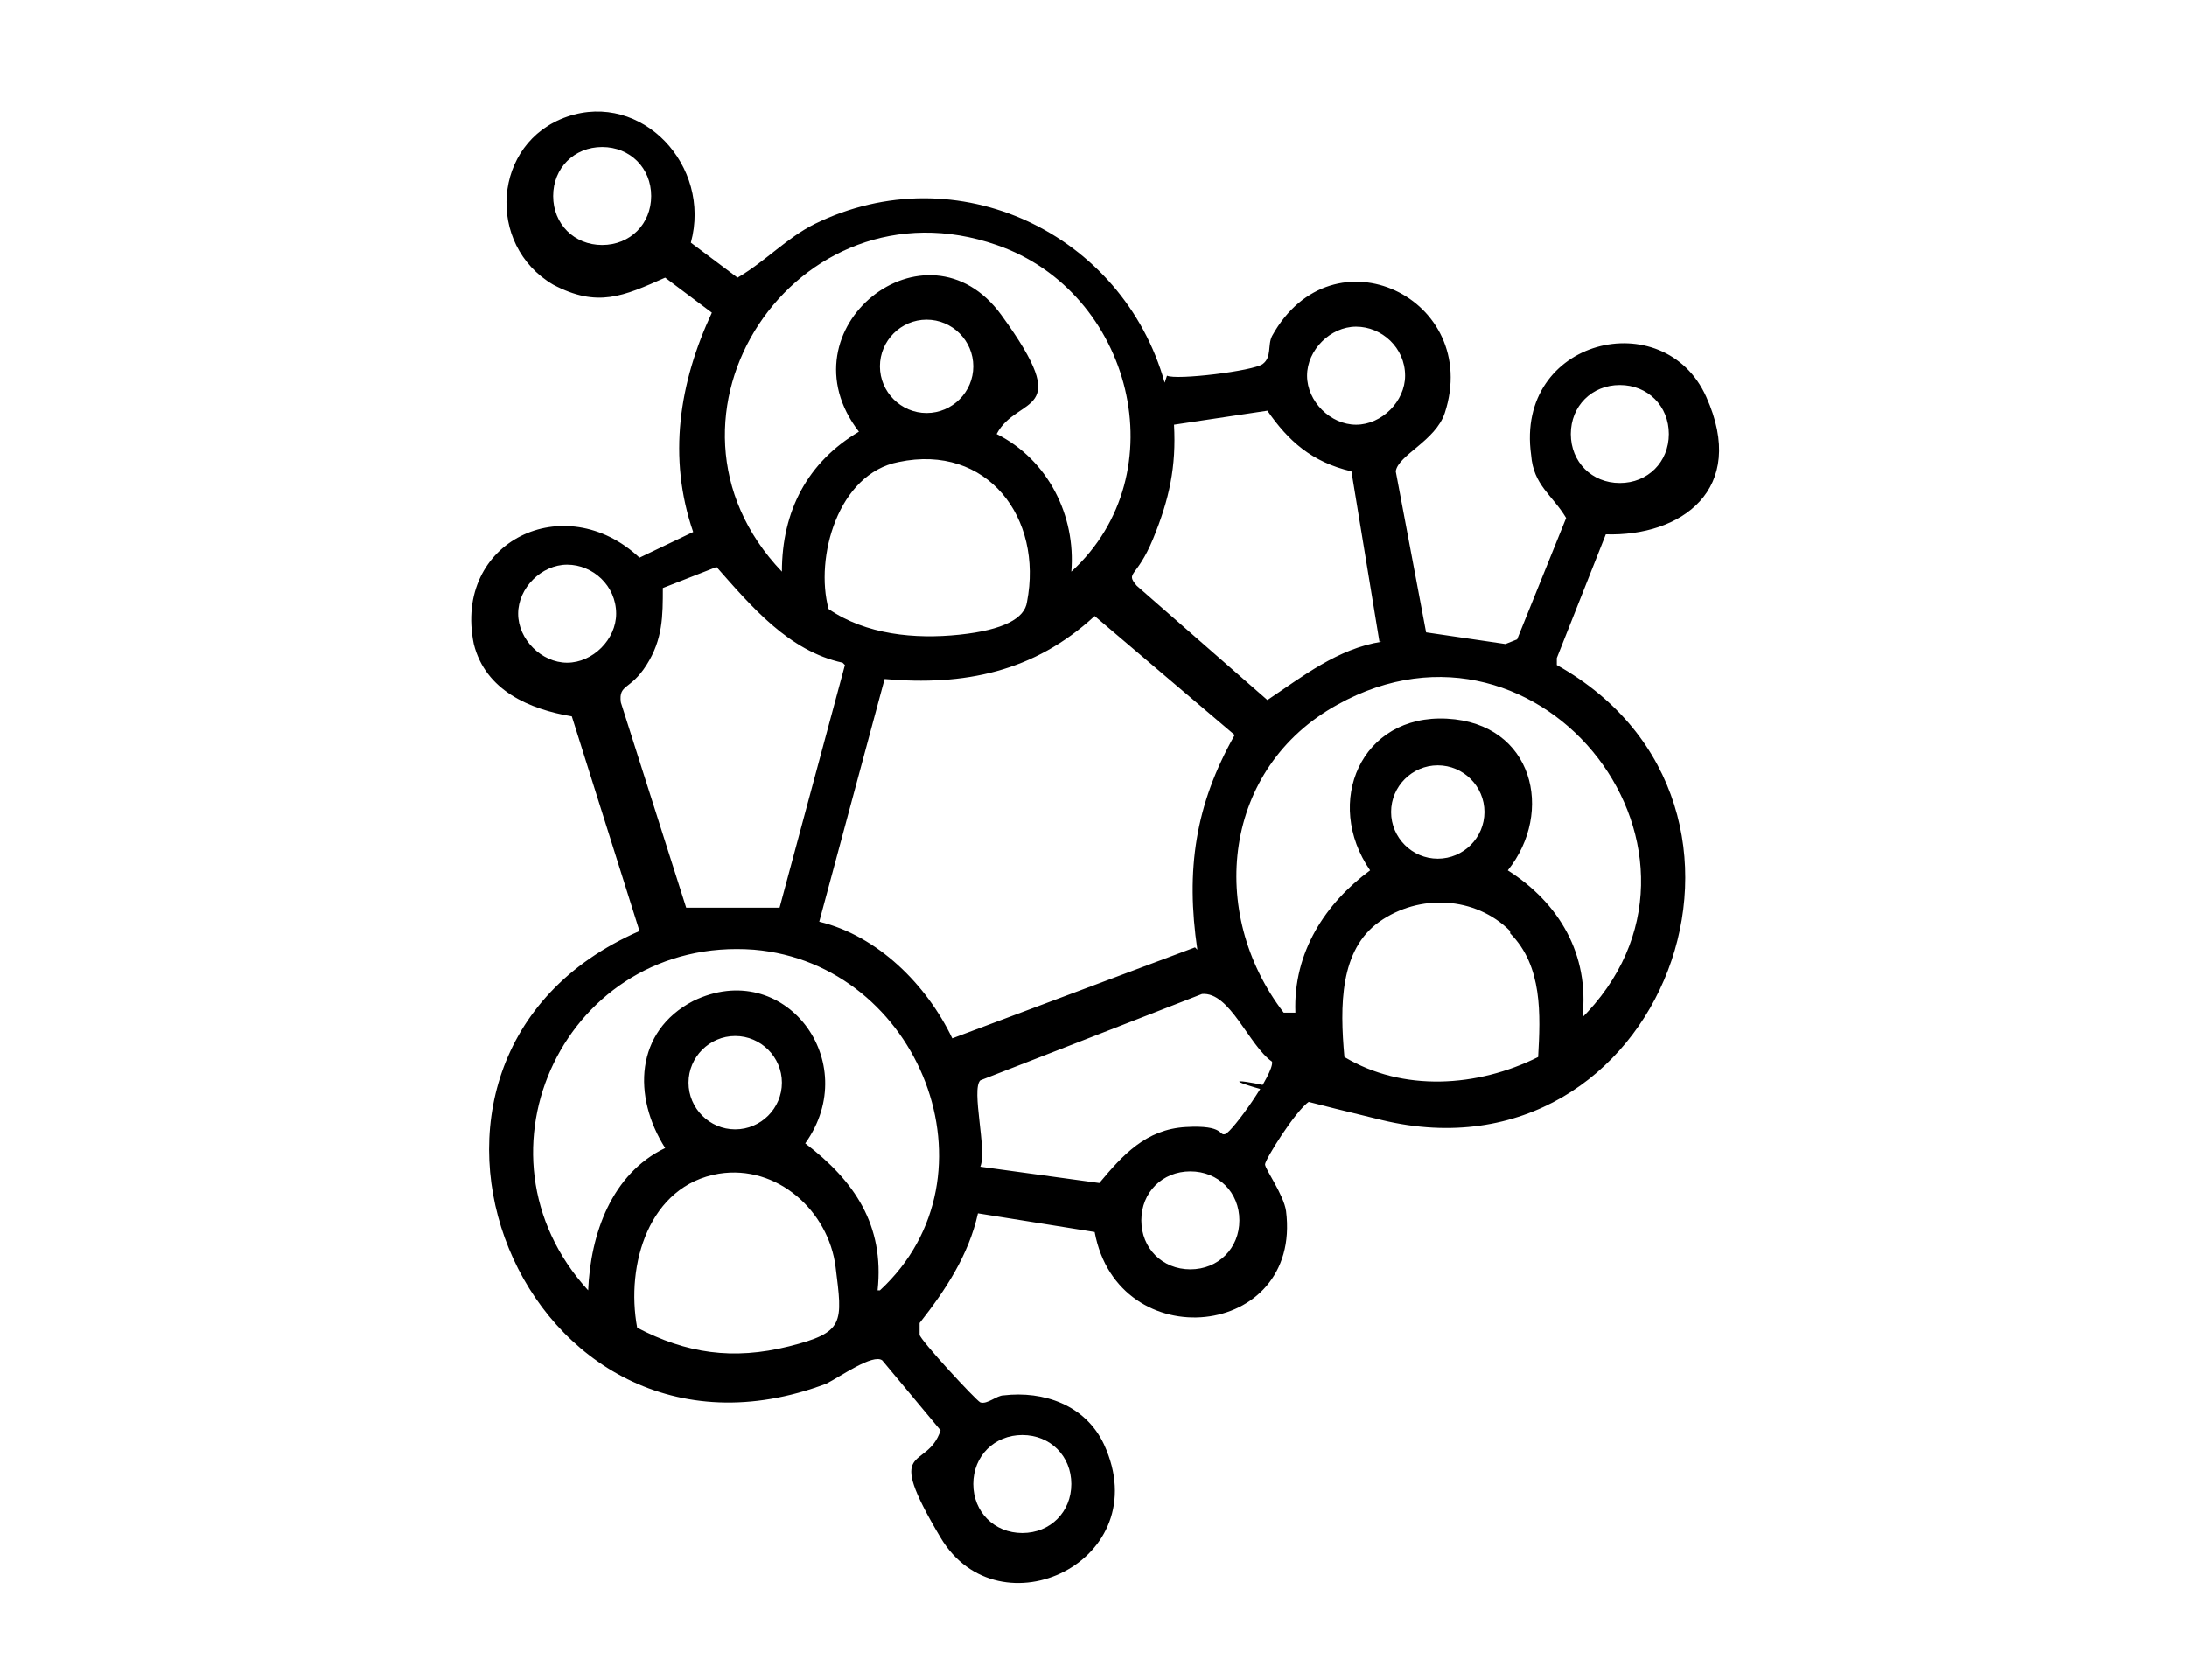 <?xml version="1.0" encoding="UTF-8"?>
<svg id="Layer_1" xmlns="http://www.w3.org/2000/svg" version="1.1" viewBox="0 0 93.7 72">
  <!-- Generator: Adobe Illustrator 29.5.1, SVG Export Plug-In . SVG Version: 2.1.0 Build 141)  -->
  <path d="M50,16.1c.4.2,3.7-.2,4.1-.5s.2-.8.4-1.2c2.6-4.7,9-1.6,7.4,3.3-.4,1.2-2,1.8-2.1,2.5l1.3,6.9,3.4.5.5-.2,2.1-5.2c-.6-1-1.4-1.4-1.5-2.7-.7-5,5.7-6.5,7.5-2.5s-1.1,6-4.3,5.9l-2.1,5.3v.3c10.7,6,4.5,22.4-7.5,19.5s-2.5-1.2-3.1-.8-1.9,2.5-1.9,2.7.8,1.3.9,2c.7,5.5-7.2,6.3-8.2.9l-5-.8c-.4,1.8-1.4,3.3-2.5,4.7,0,.2,0,.3,0,.5s2.4,2.8,2.6,2.9c.3.1.7-.3,1-.3,1.7-.2,3.5.4,4.3,2.1,2.3,5-4.5,8.2-7,4s-.6-2.8,0-4.6l-2.5-3c-.4-.3-1.8.7-2.4,1-13,4.9-20.6-13.9-8-19.4l-2.9-9.2c-1.8-.3-3.7-1.1-4.2-3.1-.9-4.4,3.9-6.7,7.1-3.7l2.3-1.1c-1.1-3.2-.6-6.4.8-9.4l-2-1.5c-1.8.8-2.9,1.3-4.8.3-2.9-1.7-2.6-6.1.6-7.2s6.2,2.1,5.3,5.4l2,1.5c1.2-.7,2.1-1.7,3.3-2.3,6.1-3,13.2.4,15,6.8ZM27.9,8.4c0-1.2-.9-2.1-2.1-2.1s-2.1.9-2.1,2.1.9,2.1,2.1,2.1,2.1-.9,2.1-2.1ZM45.9,24.5c4.6-4.2,2.6-12-3.2-14-8.6-3-15.5,7.4-9.2,14,0-2.6,1.1-4.7,3.3-6-3.4-4.4,2.9-9.4,6.1-5s.7,3.4-.2,5.1c2.2,1.1,3.4,3.5,3.2,5.9ZM41.7,15.7c0-1.1-.9-2-2-2s-2,.9-2,2,.9,2,2,2,2-.9,2-2ZM60.2,16.1c0-1.2-1-2.1-2.1-2.1s-2.1,1-2.1,2.1,1,2.1,2.1,2.1,2.1-1,2.1-2.1ZM71.5,18.6c0-1.2-.9-2.1-2.1-2.1s-2.1.9-2.1,2.1.9,2.1,2.1,2.1,2.1-.9,2.1-2.1ZM59.1,27.5l-1.2-7.3c-1.7-.4-2.7-1.3-3.6-2.6l-4,.6c.1,1.8-.2,3.2-.9,4.9s-1.2,1.4-.7,2l5.6,4.9c1.5-1,3-2.2,4.9-2.5ZM38.5,19.8c-2.6.5-3.6,4.1-3,6.3,1.6,1.1,3.7,1.3,5.6,1.1s2.8-.7,2.9-1.4c.7-3.6-1.7-6.8-5.5-6ZM26.4,26.3c0-1.2-1-2.1-2.1-2.1s-2.1,1-2.1,2.1,1,2.1,2.1,2.1,2.1-1,2.1-2.1ZM36.1,28.4c-2.3-.5-3.9-2.4-5.4-4.1l-2.3.9c0,1.2,0,2.2-.7,3.3s-1.2.8-1.1,1.6l2.8,8.8h4s2.8-10.4,2.8-10.4ZM51.3,40.7c-.5-3.4-.1-6.2,1.6-9.2l-6-5.1c-2.6,2.4-5.6,3-9,2.7l-2.8,10.4c2.5.6,4.6,2.7,5.7,5l10.4-3.9ZM67.7,43.7c7.1-7-1.6-18.4-10.4-13.5-4.9,2.7-5.6,8.9-2.3,13.2h.5c-.1-2.6,1.3-4.7,3.2-6.1-2-2.9-.4-6.7,3.3-6.5s4.6,4,2.6,6.5c2.2,1.4,3.5,3.6,3.2,6.3ZM63.6,34.8c0-1.1-.9-2-2-2s-2,.9-2,2,.9,2,2,2,2-.9,2-2ZM64.7,39.9c-1.5-1.5-3.9-1.6-5.6-.4s-1.7,3.6-1.5,5.8c2.5,1.5,5.7,1.3,8.3,0,.1-1.8.2-3.9-1.2-5.3ZM37.7,55.3c5.3-4.9,1.7-14-5.4-14.6-8-.6-12.5,8.7-7.1,14.6.1-2.4,1-5,3.3-6.1-1.4-2.2-1.3-5,1.2-6.3,3.9-1.9,7.3,2.6,4.8,6.1,2.1,1.6,3.4,3.5,3.1,6.3ZM42,50l5.1.7c1-1.2,2-2.3,3.7-2.4s1.4.4,1.7.3,2.1-2.6,2-3.1c-1-.7-1.8-3-3-2.9l-9.5,3.7c-.4.4.3,3,0,3.7ZM33.5,46.4c0-1.1-.9-2-2-2s-2,.9-2,2,.9,2,2,2,2-.9,2-2ZM30.8,50.3c-3,.5-4,3.9-3.5,6.6,2.1,1.1,4.1,1.4,6.5.8s2.3-1,2-3.4-2.5-4.4-5-4ZM53.1,52.3c0-1.2-.9-2.1-2.1-2.1s-2.1.9-2.1,2.1.9,2.1,2.1,2.1,2.1-.9,2.1-2.1ZM45.9,63.6c0-1.2-.9-2.1-2.1-2.1s-2.1.9-2.1,2.1.9,2.1,2.1,2.1,2.1-.9,2.1-2.1Z"/>
</svg>